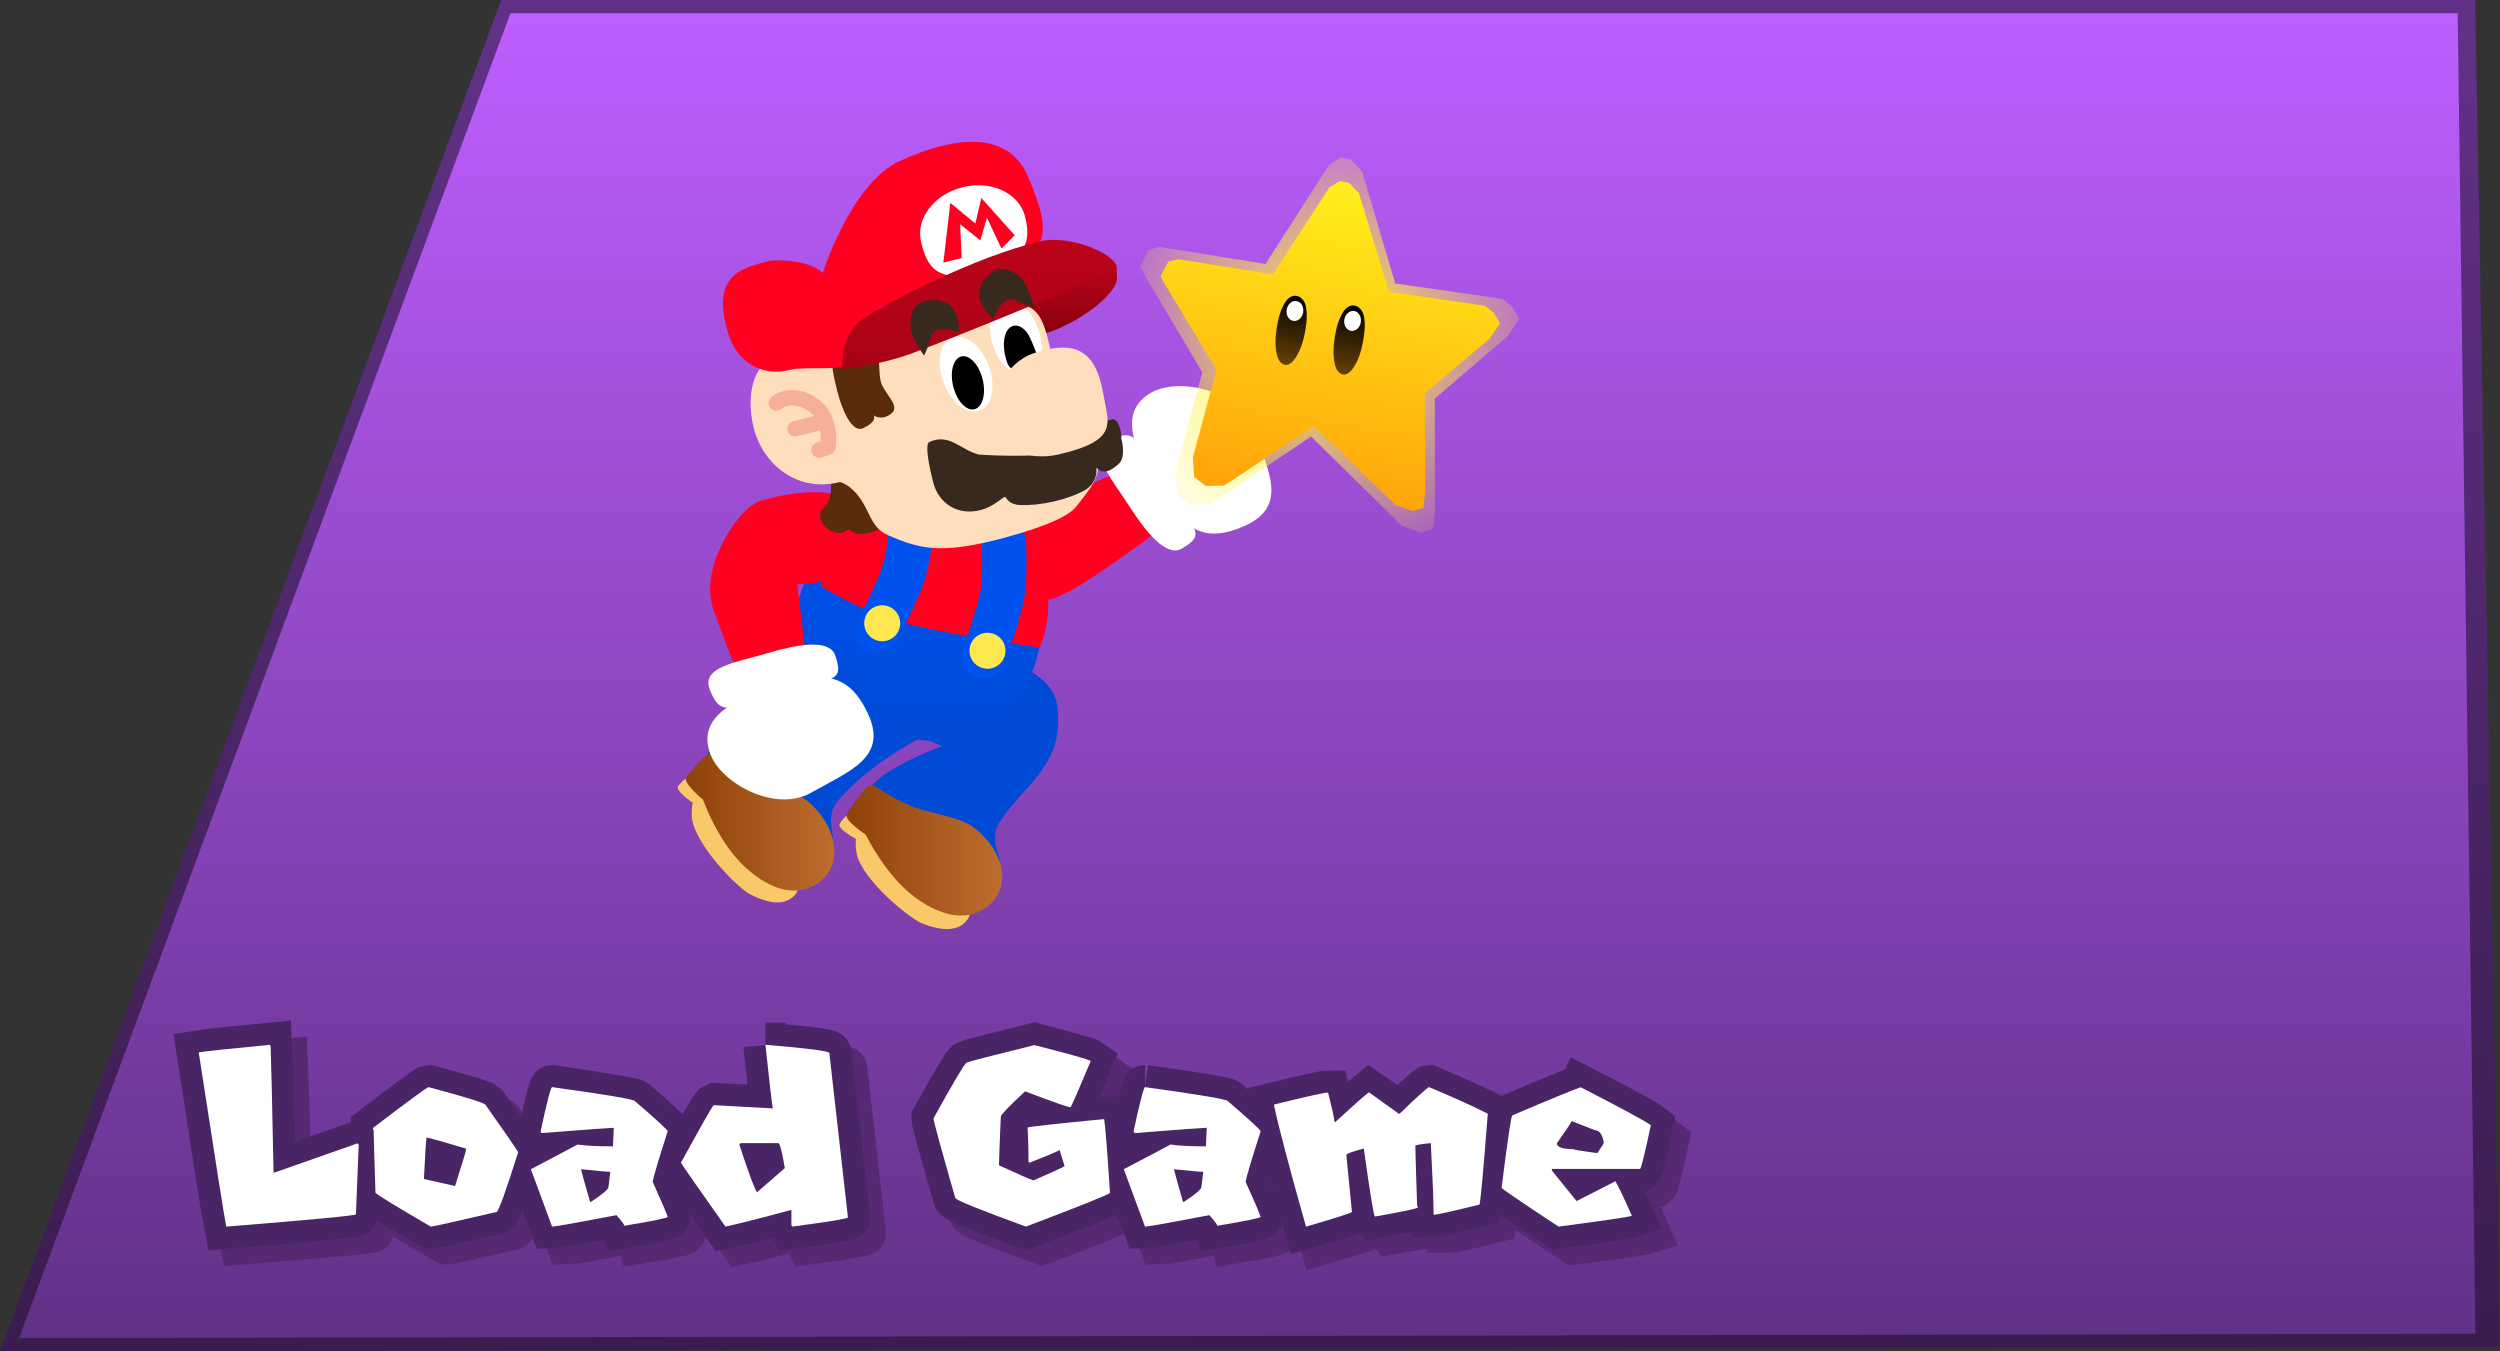 <svg version="1.1" xmlns="http://www.w3.org/2000/svg" xmlns:xlink="http://www.w3.org/1999/xlink" width="564.231" height="305.005" viewBox="0,0,564.231,305.005"><rect x="0" y="0" width="564.231" height="305.005" fill="#333333" stroke="none"/><defs><linearGradient x1="459.54" y1="107.078" x2="459.54" y2="406.075" gradientUnits="userSpaceOnUse" id="color-1"><stop offset="0" stop-color="#613187"/><stop offset="1" stop-color="#3a1c4f"/></linearGradient><linearGradient x1="458.29" y1="107.078" x2="458.29" y2="406.075" gradientUnits="userSpaceOnUse" id="color-2"><stop offset="0" stop-color="#be5eff"/><stop offset="1" stop-color="#613187"/></linearGradient><linearGradient x1="367.831" y1="295.996" x2="402.996" y2="295.996" gradientUnits="userSpaceOnUse" id="color-3"><stop offset="0" stop-color="#8e4108"/><stop offset="1" stop-color="#be6d2f"/></linearGradient><linearGradient x1="331.573" y1="289.323" x2="365.107" y2="289.323" gradientUnits="userSpaceOnUse" id="color-4"><stop offset="0" stop-color="#8e4108"/><stop offset="1" stop-color="#be6d2f"/></linearGradient><linearGradient x1="384.164" y1="219.045" x2="384.164" y2="271.284" gradientUnits="userSpaceOnUse" id="color-5"><stop offset="0" stop-color="#0052ef"/><stop offset="1" stop-color="#004bd6"/></linearGradient><linearGradient x1="416.072" y1="162.777" x2="416.072" y2="180.132" gradientUnits="userSpaceOnUse" id="color-6"><stop offset="0" stop-color="#bc041a"/><stop offset="1" stop-color="#880010"/></linearGradient><linearGradient x1="397.807" y1="158.208" x2="397.807" y2="187.281" gradientUnits="userSpaceOnUse" id="color-7"><stop offset="0" stop-color="#bc041a"/><stop offset="1" stop-color="#a90216"/></linearGradient><radialGradient cx="476.507" cy="181.406" r="56.819" gradientUnits="userSpaceOnUse" id="color-8"><stop offset="0" stop-color="#fff343"/><stop offset="1" stop-color="#fff343" stop-opacity="0"/></radialGradient><linearGradient x1="443.129" y1="139.131" x2="431.55" y2="210.95" gradientUnits="userSpaceOnUse" id="color-9"><stop offset="0" stop-color="#fff01b"/><stop offset="1" stop-color="#ffa30a"/></linearGradient><linearGradient x1="479.273" y1="172.52" x2="476.762" y2="188.093" gradientUnits="userSpaceOnUse" id="color-10"><stop offset="0" stop-color="#000000"/><stop offset="1" stop-color="#674205"/></linearGradient><linearGradient x1="466.183" y1="170.338" x2="463.673" y2="185.91" gradientUnits="userSpaceOnUse" id="color-11"><stop offset="0" stop-color="#000000"/><stop offset="1" stop-color="#674205"/></linearGradient></defs><g transform="translate(-176.795,-104.078)"><g data-paper-data="{&quot;isPaintingLayer&quot;:true}" fill-rule="nonzero" stroke-linejoin="miter" stroke-miterlimit="10" stroke-dasharray="" stroke-dashoffset="0" style="mix-blend-mode: normal"><path d="M181.11,406.075l110.886,-298.997h440.474l5.5,298.007z" data-paper-data="{&quot;index&quot;:null}" fill="none" stroke="url(#color-1)" stroke-width="6" stroke-linecap="round"/><path d="M181.11,406.075l110.886,-298.997h439.474l4,298.007z" data-paper-data="{&quot;index&quot;:null}" fill="url(#color-2)" stroke="#000000" stroke-width="0" stroke-linecap="round"/><g><g data-paper-data="{&quot;origRot&quot;:0}"><g data-paper-data="{&quot;origPos&quot;:null,&quot;index&quot;:null,&quot;origRot&quot;:0}" stroke="none" stroke-width="0" stroke-linecap="butt"><path d="M401.886,236.657c-2.631,-4.558 2.935,-13.441 11.282,-18.258c8.347,-4.817 17.001,-8.15 17.001,-8.15l8.052,13.588c0,0 -12.131,9.13 -18.844,13.005c-8.347,4.817 -14.859,4.373 -17.49,-0.185z" data-paper-data="{&quot;origRot&quot;:0,&quot;origPos&quot;:null}" fill="#ff0021"/><g data-paper-data="{&quot;origPos&quot;:null}" fill="#ffffff"><path d="M438.889,215.246c-5.011,-7.829 -10.775,-17.795 -2.228,-22.585c6.201,-3.475 19.856,-0.559 22.997,8.19c3.428,9.547 8.013,17.509 -2.05,21.961c-9.396,4.157 -13.709,0.263 -18.72,-7.566z" data-paper-data="{&quot;origRot&quot;:0,&quot;origPos&quot;:null}"/><path d="M431.686,218.353c-3.86,-6.05 -9.445,-12.2 -4.568,-14.791c5.456,-2.899 6.151,-1.127 12.215,8.916c6.908,11.44 10.047,11.931 4.221,15.399c-3.402,2.025 -8.008,-3.474 -11.869,-9.524z" data-paper-data="{&quot;origRot&quot;:0,&quot;origPos&quot;:null}"/></g></g><g data-paper-data="{&quot;origPos&quot;:null,&quot;origRot&quot;:0}" stroke="none" stroke-width="0" stroke-linecap="butt"><path d="M402.348,289.694c-2.462,3.795 0.623,8.236 -0.104,8.962c-2.939,2.938 -6.22,4.126 -12.857,1.677c-8.222,-3.034 -13.243,-7.39 -16.734,-15.429c-2.378,-5.475 16.755,-12.439 16.755,-12.439c0,0 -19.405,-8.194 -19.71,-8.786c-2.49,-4.832 5.639,-9.739 12.977,-12.199c7.338,-2.46 31.22,0.797 32.72,11.745c1.848,13.493 -7.356,17.696 -13.047,26.47z" data-paper-data="{&quot;origPos&quot;:null}" fill="#004bd6"/><path d="M395.129,311.629c-2.275,3.118 -6.519,2.273 -10.129,0.907c-2.366,-0.895 -11.718,-8.145 -14.434,-14.382c-0.843,-1.936 -0.611,-4.766 -0.611,-4.766c0,0 -4.472,-2.331 -3.61,-3.488c0.684,-0.918 1.81,-2.51 3.056,-2.337c5.365,0.748 14.5,7.418 18.876,10.611c6.008,4.382 9.076,10.406 6.852,13.454z" data-paper-data="{&quot;origPos&quot;:null}" fill="#f9c869"/><path d="M399.493,308.812c-3.755,2.853 -9.312,2.797 -16.104,-2.157c-6.792,-4.954 -11.184,-14.194 -11.184,-14.194c0,0 -5.106,-3.328 -4.285,-4.662c1.699,-2.761 4.759,-7.056 5.849,-6.474c4.024,2.147 2.974,2.139 8.489,4.598c3.571,1.593 10.879,2.413 14.037,4.718c6.792,4.954 9.381,13.474 3.197,18.171z" data-paper-data="{&quot;origPos&quot;:null}" fill="url(#color-3)"/></g><g data-paper-data="{&quot;origPos&quot;:null,&quot;origRot&quot;:0}" stroke="none" stroke-width="0" stroke-linecap="butt"><path d="M365.727,285.041c-2.856,3.508 -0.266,8.255 -1.067,8.899c-3.238,2.605 -6.628,3.433 -12.963,0.284c-7.848,-3.901 -12.371,-8.772 -14.977,-17.139c-1.775,-5.699 3.33,-4.586 8.571,-7.442c1.881,-1.025 4.046,-2.633 8.018,-6.265c4.966,-4.541 16.561,-10.829 16.561,-10.829c0,0 5.595,5.006 8.654,9.019c2.414,3.168 5.369,9.382 5.369,9.382c0,0 -11.565,5.981 -18.167,14.091z" data-paper-data="{&quot;origPos&quot;:null}" fill="#004bd6"/><path d="M356.19,306.073c-2.597,2.856 -6.726,1.559 -10.168,-0.187c-2.256,-1.144 -10.774,-9.358 -12.804,-15.851c-0.63,-2.016 -0.095,-4.804 -0.095,-4.804c0,0 -4.195,-2.799 -3.214,-3.856c0.779,-0.839 2.069,-2.301 3.289,-1.994c5.254,1.32 13.618,8.935 17.626,12.579c5.502,5.003 7.904,11.322 5.366,14.113z" data-paper-data="{&quot;origPos&quot;:null}" fill="#f9c869"/><path d="M360.832,303.741c-4.04,2.432 -9.558,1.779 -15.778,-3.877c-6.22,-5.656 -9.593,-15.314 -9.593,-15.314c0,0 -4.718,-3.858 -3.759,-5.096c1.986,-2.563 5.491,-6.503 6.512,-5.808c3.769,2.567 2.727,2.446 7.946,5.485c3.379,1.967 10.556,3.569 13.449,6.2c6.22,5.656 7.877,14.405 1.224,18.41z" data-paper-data="{&quot;origPos&quot;:null}" fill="url(#color-4)"/></g><g data-paper-data="{&quot;origPos&quot;:null}"><path d="M411.26,250.801c-4.919,20.381 -19.362,22.778 -33.912,18.98c-14.549,-3.798 -24.025,-16.542 -21.484,-26.277c2.757,-10.561 6.214,-18.638 16.114,-23.233c7.376,-3.424 15.511,1.201 23.379,3.254c14.549,3.798 20.725,7.298 15.903,27.276z" data-paper-data="{&quot;origPos&quot;:null}" fill="url(#color-5)" stroke="none" stroke-width="0" stroke-linecap="butt"/><path d="M411.41,250.226c0,0 -17.019,-2.396 -28.764,-5.052c-10.773,-2.437 -20.608,-8.858 -20.608,-8.858c0,0 2.505,-13.462 11.482,-16.608c5.874,-2.058 11.78,-1.693 19.043,0.018c7.263,1.711 14.533,5.982 17.398,9.875c6.768,9.194 1.449,20.626 1.449,20.626z" data-paper-data="{&quot;origPos&quot;:null}" fill="#ff0021" stroke="none" stroke-width="0" stroke-linecap="butt"/><path d="M403.38,226.531c0,0 0.34,7.088 -0.275,11.136c-0.79,5.199 -4.358,14.424 -4.358,14.424" data-paper-data="{&quot;origPos&quot;:null,&quot;origRot&quot;:0}" fill="none" stroke="#0052ef" stroke-width="10" stroke-linecap="round"/><path d="M382.65,221.64c0,0 -0.577,7.073 -1.709,11.007c-1.454,5.054 -6.183,13.741 -6.183,13.741" data-paper-data="{&quot;origPos&quot;:null}" fill="none" stroke="#0052ef" stroke-width="10" stroke-linecap="round"/><path d="M371.975,243.718c0.566,-2.169 2.784,-3.469 4.953,-2.902c2.169,0.566 3.469,2.784 2.902,4.953c-0.566,2.169 -2.784,3.469 -4.953,2.902c-2.169,-0.566 -3.469,-2.784 -2.902,-4.953z" data-paper-data="{&quot;origPos&quot;:null}" fill="#ffe84f" stroke="none" stroke-width="0" stroke-linecap="butt"/><path d="M395.733,249.92c0.566,-2.169 2.784,-3.469 4.953,-2.902c2.169,0.566 3.469,2.784 2.902,4.953c-0.566,2.169 -2.784,3.469 -4.953,2.902c-2.169,-0.566 -3.469,-2.784 -2.902,-4.953z" data-paper-data="{&quot;origPos&quot;:null}" fill="#ffe84f" stroke="none" stroke-width="0" stroke-linecap="butt"/></g><g data-paper-data="{&quot;origPos&quot;:null,&quot;origRot&quot;:0}" stroke="none" stroke-width="0" stroke-linecap="butt"><path d="M358.627,251.589l-14.975,5.021c0,0 -2.744,-6.073 -5.912,-15.175c-3.168,-9.102 5.465,-22.469 10.435,-24.199c4.97,-1.73 21.22,-5.092 24.388,4.01c0,0 -3.704,11.82 -6.793,13.186c-2.96,1.309 -9.043,1.533 -9.043,1.533z" data-paper-data="{&quot;origRot&quot;:0,&quot;origPos&quot;:null}" fill="#ff0021"/><g data-paper-data="{&quot;origPos&quot;:null}" fill="#ffffff"><path d="M372.631,265.038c4.706,9.947 -3.969,12.976 -12.804,17.96c-8.096,4.567 -20.336,-2.151 -22.757,-8.834c-3.338,-9.212 7.539,-12.986 16.448,-15.636c8.91,-2.65 14.719,-2.778 19.113,6.51z" data-paper-data="{&quot;origRot&quot;:0,&quot;origPos&quot;:null}"/><path d="M365.306,252.019c2.142,6.433 -0.554,4.753 -13.26,8.895c-11.154,3.636 -12.838,4.523 -15.072,-1.237c-1.997,-5.149 6.249,-6.153 13.125,-8.208c6.876,-2.055 13.957,-3.206 15.208,0.55z" data-paper-data="{&quot;origRot&quot;:0,&quot;origPos&quot;:null}"/></g></g><g data-paper-data="{&quot;origPos&quot;:null}"><path d="M428.887,166.62c0.363,3.78 -9.363,11.109 -17.923,13.242c-6.897,1.719 -6.805,-5.196 -7.678,-8.698c-0.873,-3.502 12.835,-6.107 19.732,-7.826c6.897,-1.719 5.634,0.835 5.869,3.282z" data-paper-data="{&quot;origPos&quot;:null}" fill="url(#color-6)" stroke="none" stroke-width="0" stroke-linecap="butt"/><path d="M368.323,223.459c0,0 -1.353,1.532 -3.49,0.668c-2.137,-0.863 -4.204,-3.576 -1.948,-5.68c2.699,-2.517 0.432,-8.153 2.568,-7.29c0,0 7.193,-0.75 8.422,1.896c0,0 4.932,7.297 4.051,8.881c0,0 -1.395,1.696 -5.91,2.598c-2.446,0.488 -3.693,-1.074 -3.693,-1.074z" data-paper-data="{&quot;origRot&quot;:0,&quot;origPos&quot;:null}" fill="#5a2c0a" stroke="none" stroke-width="0" stroke-linecap="butt"/><path d="M363.708,185.195c4.385,-0.065 35.259,-11 40.902,-12.078c8.349,-1.595 7.925,6.406 10.556,14.488c3.026,9.293 10.697,11.956 9.598,21.667c-0.424,3.744 -2.85,6.253 -5.159,9.231c-1.309,1.69 -5.545,4.07 -15.856,6.866c-14.575,3.953 -19.32,2.616 -26.507,-0.482c-4.564,-1.967 -3.925,-6.537 -8.127,-10.395c-1.288,-1.183 -2.585,-1.661 -2.772,-1.615c-9.963,2.483 -17.49,-4.381 -19.43,-12.163c-1.939,-7.782 0.044,-14.976 5.615,-16.364c5.571,-1.388 9.655,0.868 11.179,0.846z" data-paper-data="{&quot;origPos&quot;:null}" fill="#ffdebd" stroke="none" stroke-width="0" stroke-linecap="butt"/><path d="M411.242,178.66c1.509,4.612 0.415,9.109 -2.443,10.044c-2.858,0.935 -6.399,-2.046 -7.908,-6.658c-1.509,-4.612 -0.415,-9.109 2.443,-10.044c2.858,-0.935 6.399,2.046 7.908,6.658z" data-paper-data="{&quot;origPos&quot;:null,&quot;origRot&quot;:0}" fill="#ffffff" stroke="none" stroke-width="0" stroke-linecap="butt"/><path d="M375.581,190.218c0.625,2.506 4.476,5.439 2.495,7.096c-2.304,1.928 -4.086,0.498 -4.086,0.498c0,0 0.937,1.374 -2.41,2.906c-2.486,1.138 -4.754,-4.102 -5.812,-8.347c-1.058,-4.245 -2.099,-8.352 0.528,-9.111c11.059,-3.194 8.226,2.712 9.284,6.957z" data-paper-data="{&quot;origPos&quot;:null}" fill="#5a2c0a" stroke="none" stroke-width="0" stroke-linecap="butt"/><path d="M399.93,186.586c1.714,4.54 0.823,9.082 -1.991,10.144c-2.814,1.062 -6.484,-1.757 -8.198,-6.297c-1.714,-4.54 -0.823,-9.082 1.991,-10.144c2.814,-1.062 6.484,1.757 8.198,6.297z" data-paper-data="{&quot;origPos&quot;:null,&quot;origRot&quot;:0}" fill="#ffffff" stroke="none" stroke-width="0" stroke-linecap="butt"/><path d="M393.764,184.524c0.915,-0.228 1.909,0.233 2.778,1.162c0.868,0.928 1.611,2.325 2.021,3.969c0.41,1.644 0.409,3.225 0.078,4.453c-0.332,1.228 -0.993,2.102 -1.908,2.33c-0.915,0.228 -1.909,-0.233 -2.778,-1.162c-0.868,-0.928 -1.611,-2.325 -2.021,-3.969c-0.41,-1.644 -0.409,-3.225 -0.078,-4.453c0.332,-1.228 0.993,-2.102 1.908,-2.33z" data-paper-data="{&quot;origPos&quot;:null}" fill="#000000" stroke="none" stroke-width="1" stroke-linecap="butt"/><path d="M405.499,177.608c0.915,-0.228 1.909,0.233 2.778,1.162c0.868,0.928 1.44,2.604 2.021,3.969c0.209,0.498 0.541,1.215 0.287,1.765c-0.326,0.67 -1.026,1.126 -1.658,1.536c-1.144,0.55 -2.392,1.654 -3.603,1.306c-1.067,-0.326 -1.367,-1.841 -1.655,-2.955c-0.372,-1.439 -0.409,-3.225 -0.078,-4.453c0.332,-1.228 0.993,-2.102 1.908,-2.33z" data-paper-data="{&quot;origPos&quot;:null}" fill="#000000" stroke="none" stroke-width="1" stroke-linecap="round"/><path d="M408.865,144.035c5.88,13.783 3.309,15.291 -3.259,21.81c-9.57,9.498 -24.61,11.807 -35.32,20c-2.812,2.151 -11.673,0.836 -15.109,1.692c-7.026,1.751 -12.242,-2.282 -14.024,-8.191c-3.929,-13.034 2.555,-14.704 9.581,-16.455c0,0 8.052,-0.646 11.746,2.791c0,0 6.395,-20.183 17.196,-25.172c13.904,-6.422 24.966,-6.372 29.189,3.526z" data-paper-data="{&quot;origPos&quot;:null}" fill="#ff0021" stroke="none" stroke-width="0" stroke-linecap="butt"/><path d="M408.126,152.918c1.309,5.253 0.888,9.555 -9.35,12.432c-10.808,3.037 -12.781,-1.337 -14.091,-6.59c-1.309,-5.253 2.877,-10.818 9.35,-12.432c6.473,-1.613 12.781,1.337 14.091,6.59z" data-paper-data="{&quot;origPos&quot;:null}" fill="#ffffff" stroke="none" stroke-width="0" stroke-linecap="butt"/><path d="M428.768,164.507c0.013,0.873 -36.239,15.664 -46.478,19.441c-4.976,1.835 -15.429,4.007 -15.442,3.135c-0.05,-3.226 0.72,-8.592 5.219,-11.402c5.436,-3.396 24.454,-13.625 39.698,-17.178c6.231,-1.452 16.954,2.779 17.004,6.005z" data-paper-data="{&quot;origPos&quot;:null}" fill="url(#color-7)" stroke="none" stroke-width="0" stroke-linecap="butt"/><path d="M389.706,163.347l1.568,-13.474l5.652,4.65l1.345,-5.753l7.537,8.409l-2.986,2.999l-3.288,-6.977l-1.49,5.135l-4.554,-3.651l0.341,7.633z" data-paper-data="{&quot;origPos&quot;:null}" fill="#ff0021" stroke="none" stroke-width="0" stroke-linecap="butt"/><path d="M424.235,209.751c0.254,2.537 -1.29,4.225 -2.585,4.948c-3.952,2.206 -10.168,3.577 -14.688,3.358c-2.598,-0.126 -3.031,-1.679 -3.319,-1.839c-0.304,-0.169 -2.478,2.216 -5.619,2.999c-5.04,1.256 -9.411,-1.427 -10.651,-6.401c-1.359,-5.454 -1.641,-8.603 -0.86,-8.965c4.55,-2.105 7.024,1.752 11.19,2.819c0,0 13.287,0.982 18.942,-0.775c0,0 8.18,-6.641 11.097,-7.167c1.447,-0.261 2.2,2.72 2.126,4.339c0,0 1.172,4.078 -0.547,5.669c-4.065,3.76 -5.159,0.281 -5.086,1.015z" data-paper-data="{&quot;origPos&quot;:null}" fill="#38291e" stroke="none" stroke-width="0" stroke-linecap="butt"/><path d="M425.808,193.034c1.104,6.477 3.747,10.418 -10.125,13.62c-6.393,1.476 -13.508,-0.977 -14.913,-6.614c-1.405,-5.637 3.002,-14.125 9.226,-16.202c9.069,-3.026 14.045,-1.167 15.812,9.196z" data-paper-data="{&quot;origPos&quot;:null}" fill="#ffdebd" stroke="none" stroke-width="0" stroke-linecap="butt"/><g data-paper-data="{&quot;origPos&quot;:null}" fill="none" stroke="#f6b09a" stroke-width="3.5" stroke-linecap="round"><path d="M352.004,195.045c0,0 2.433,-2.371 6.777,-0.465c6.23,2.734 4.88,10.387 4.88,10.387" data-paper-data="{&quot;origPos&quot;:null}"/><path d="M356.22,200.845l5.764,-1.437" data-paper-data="{&quot;origPos&quot;:null}"/><path d="M362.871,205.309l-1.235,0.308" data-paper-data="{&quot;origPos&quot;:null}"/></g><path d="M388.129,178.663c-1.223,0.724 -1.114,0.895 -1.452,2.275c-0.348,1.424 -1.344,3.396 -1.344,3.396c0,0 -2.269,-3.135 -2.914,-5.722c-0.438,-1.756 -0.246,-5.055 2.308,-6.344c9.079,-2.59 8.502,6.708 8.502,6.708c0,0 -3.825,-1.111 -5.1,-0.314z" data-paper-data="{&quot;origPos&quot;:null}" fill="#38291e" stroke="none" stroke-width="0" stroke-linecap="butt"/><path d="M404.039,171.835c-1.435,0.449 -3.082,4.076 -3.082,4.076c0,0 -7.434,-5.615 0.443,-10.821c2.641,-1.1 5.269,0.902 6.318,2.378c1.544,2.173 2.446,5.937 2.446,5.937c0,0 -2.145,-0.527 -3.452,-1.19c-1.268,-0.643 -1.327,-0.837 -2.672,-0.379z" data-paper-data="{&quot;origPos&quot;:null,&quot;index&quot;:null,&quot;origRot&quot;:0}" fill="#38291e" stroke="none" stroke-width="0" stroke-linecap="butt"/></g></g><g stroke="none"><path d="M435.302,166.448l-1.197,-2.194l1.955,-3.793l2.483,-0.653l23.877,3.85l14.368,-22.436l2.632,-1.577l2.301,0.476l2.473,2.611l7.494,25.329l24.246,3.488l2.186,1.827l1.533,2.67l-2.593,3.901l-16.434,14.098l0.041,25.391l-0.428,3.934l-2.734,0.929l-4.301,-1.536l-20.524,-20.162l-22.726,15.296l-4.565,0.107l-2.943,-2.265l-0.33,-5.004l6.025,-22.623z" data-paper-data="{&quot;origPos&quot;:null}" fill="url(#color-8)" stroke-width="1.436" stroke-linecap="round"/><path d="M439.798,168.401l-1.077,-1.932l1.74,-3.33l2.221,-0.568l21.383,3.447l12.802,-19.69l2.352,-1.38l2.061,0.425l2.221,2.302l6.774,22.291l21.712,3.13l1.962,1.612l1.38,2.352l-2.311,3.423l-14.674,12.353l0.103,22.326l-0.372,3.458l-2.445,0.809l-3.854,-1.362l-18.424,-17.781l-20.302,13.389l-4.086,0.082l-2.64,-1.999l-0.309,-4.401l5.333,-19.876z" data-paper-data="{&quot;origPos&quot;:null}" fill="url(#color-9)" stroke-width="1.274" stroke-linecap="round"/><g data-paper-data="{&quot;origPos&quot;:null}" stroke-width="2.767"><path d="M482.458,173.035c1.001,0.122 1.859,1.105 2.113,2.188c0.46,1.965 0.188,4.175 -0.2,6.218c-0.344,1.888 -0.961,3.797 -1.956,5.375c-0.574,0.927 -1.506,1.954 -2.467,1.791c-0.926,-0.158 -1.6,-1.002 -1.902,-2.372c-0.389,-1.735 -0.381,-3.738 -0.011,-6.033c0.37,-2.295 0.91,-4.134 1.907,-5.724c0.656,-1.05 1.677,-1.616 2.516,-1.441z" fill="url(#color-10)" stroke-linecap="round"/><path d="M482.418,174.267c0.513,0.083 0.936,0.409 1.207,0.869c0.271,0.46 0.39,1.052 0.29,1.671c-0.1,0.619 -0.399,1.144 -0.8,1.495c-0.402,0.351 -0.906,0.528 -1.419,0.445c-0.513,-0.083 -0.936,-0.409 -1.207,-0.869c-0.271,-0.459 -0.39,-1.052 -0.29,-1.67c0.1,-0.619 0.399,-1.144 0.8,-1.495c0.402,-0.351 0.906,-0.528 1.419,-0.445z" fill="#ffffff" stroke-linecap="butt"/></g><g data-paper-data="{&quot;origPos&quot;:null}" stroke-width="2.767"><path d="M469.368,170.852c1.001,0.122 1.859,1.105 2.113,2.188c0.46,1.965 0.188,4.175 -0.2,6.218c-0.344,1.888 -0.961,3.797 -1.956,5.375c-0.574,0.927 -1.506,1.954 -2.467,1.791c-0.926,-0.158 -1.6,-1.002 -1.902,-2.372c-0.389,-1.735 -0.381,-3.738 -0.011,-6.033c0.37,-2.295 0.91,-4.134 1.907,-5.724c0.656,-1.05 1.677,-1.616 2.516,-1.441z" fill="url(#color-11)" stroke-linecap="round"/><path d="M469.411,172.024c0.513,0.083 0.936,0.409 1.207,0.869c0.271,0.46 0.39,1.052 0.29,1.671c-0.1,0.619 -0.399,1.144 -0.8,1.495c-0.402,0.351 -0.906,0.528 -1.419,0.445c-0.513,-0.083 -0.936,-0.409 -1.207,-0.869c-0.271,-0.459 -0.39,-1.052 -0.29,-1.67c0.1,-0.619 0.399,-1.144 0.8,-1.495c0.402,-0.351 0.906,-0.528 1.419,-0.445z" fill="#ffffff" stroke-linecap="butt"/></g></g></g><g fill="#ffffff" stroke="#552a73" stroke-width="10" stroke-linecap="butt"><path d="M242.123,372.31h0.189l18.811,-6.617c0,0.147 0.074,0.221 0.221,0.221l-0.63,15.818c0,0.273 -9.758,1.197 -29.273,2.773c-0.441,-2.206 -2.51,-15.314 -6.207,-39.324c1.66,-0.273 7.006,-0.84 16.038,-1.702c0,0 0.557,14.022 0.851,28.831z"/><path d="M277.225,353.057c7.982,2.143 12.215,3.445 12.698,3.907c4.39,6.218 6.859,9.8 7.405,10.745c-2.836,8.991 -4.464,13.486 -4.884,13.486c-9.453,2.206 -14.4,3.309 -14.841,3.309c-7.814,-4.558 -11.974,-7.1 -12.478,-7.625c-0.273,-8.487 -0.41,-13.171 -0.41,-14.053c-0.126,-0.252 -0.189,-0.441 -0.189,-0.567c8.067,-6.134 12.236,-9.201 12.509,-9.201zM276.626,364.589c-0.126,0.84 -0.315,3.897 -0.567,9.169l7.027,1.576c1.681,-5.252 2.521,-8.056 2.521,-8.413c-5.588,-1.681 -8.581,-2.521 -8.98,-2.521z"/><path d="M323.702,356.208c4.916,4.222 7.373,6.481 7.373,6.775c-1.996,6.239 -3.13,10.031 -3.403,11.375c1.996,4.432 3.13,7.079 3.403,7.941c0,0.252 -3.256,0.924 -9.768,2.017c-0.084,-0.357 -0.683,-1.155 -1.796,-2.395c-8.991,1.723 -13.833,2.584 -14.526,2.584l-4.789,-12.951l10.556,-5.577c1.702,0.273 4.359,0.41 7.972,0.41c0,-0.462 0.063,-1.859 0.189,-4.191c-0.609,0 -6.05,0.399 -16.322,1.197l-0.189,-0.41c1.428,-6.638 2.29,-9.957 2.584,-9.957c0,0 18.717,2.783 18.717,3.182zM311.539,371.553c0,0.231 0.672,2.689 2.017,7.373h0.189c2.647,-1.723 3.97,-2.857 3.97,-3.403l0.41,-3.372c-0.504,0 -2.699,-0.2 -6.586,-0.599z"/><path d="M353.132,343.478h0.189c9.495,0.798 14.242,1.418 14.242,1.859l4.191,37.087c0,0.273 -4.191,0.966 -12.572,2.08l-0.189,-0.41v-3.372c-7.226,1.954 -12.184,3.214 -14.873,3.781c-6.386,-9.033 -9.737,-13.843 -10.052,-14.431c4.705,-8.55 7.216,-12.877 7.531,-12.982l13.203,0.63c-0.273,-1.618 -0.83,-6.365 -1.67,-14.242zM351.242,376.752l6.27,-5.451c-0.651,-3.76 -1.134,-5.64 -1.449,-5.64h-8.382c-0.273,0.042 -0.41,0.179 -0.41,0.41c0,0 3.445,10.052 3.97,10.682z"/><path d="M426.55,347.133c-2.836,6.785 -4.359,10.262 -4.569,10.43c-0.525,0 -3.939,-1.197 -10.241,-3.592c-3.655,3.403 -5.483,5.304 -5.483,5.703c-0.273,6.302 -0.41,9.968 -0.41,10.997c4.369,2.017 6.964,3.151 7.783,3.403c4.075,-1.765 6.418,-2.836 7.027,-3.214l-1.134,-3.624c-0.756,0.42 -3.035,1.376 -6.838,2.867l-0.189,-0.378v-1.544c0,-1.323 -0.063,-3.34 -0.189,-6.05c0.987,-0.252 6.743,-0.882 17.267,-1.891c0.252,1.302 0.693,6.859 1.323,16.669c-0.336,0.378 -6.659,2.909 -18.969,7.594c-10.482,-3.823 -15.797,-5.976 -15.944,-6.46c-3.277,-11.386 -4.916,-17.383 -4.916,-17.992c4.306,-7.751 6.775,-11.932 7.405,-12.541c0.525,-0.252 5.64,-1.575 15.345,-3.97c0,0 12.226,3.214 12.73,3.592z"/><path d="M438.807,353.025c12.478,1.723 18.717,2.783 18.717,3.182c4.916,4.222 7.373,6.481 7.373,6.775c-1.996,6.239 -3.13,10.031 -3.403,11.375c1.996,4.432 3.13,7.079 3.403,7.941c0,0.252 -3.256,0.924 -9.768,2.017c-0.084,-0.357 -0.683,-1.155 -1.796,-2.395c-8.991,1.723 -13.833,2.584 -14.526,2.584l-4.789,-12.951l10.556,-5.577c1.702,0.273 4.359,0.41 7.972,0.41c0,-0.462 0.063,-1.859 0.189,-4.191c-0.609,0 -6.05,0.399 -16.322,1.197l-0.189,-0.41c1.428,-6.638 2.29,-9.957 2.584,-9.957zM445.362,371.553c0,0.231 0.672,2.689 2.017,7.373h0.189c2.647,-1.723 3.97,-2.857 3.97,-3.403l0.41,-3.372c-0.504,0 -2.699,-0.2 -6.586,-0.599z"/><path d="M516.164,359.012c-0.966,12.499 -1.586,19.337 -1.859,20.513c-6.176,1.533 -9.632,2.3 -10.367,2.3c0,-2.731 -0.21,-8.119 -0.63,-16.165c-2.332,0.231 -3.498,0.431 -3.498,0.599c0,0.798 0.137,5.357 0.41,13.675c0.126,0 0.189,0.074 0.189,0.221c0,0.252 -3.246,0.945 -9.737,2.08c-0.273,-0.336 -1.103,-5.451 -2.489,-15.345c-2.626,0.672 -3.939,1.155 -3.939,1.449l1.26,12.856c-0.252,0.273 -3.708,1.376 -10.367,3.309c-3.865,-13.675 -6.281,-22.855 -7.247,-27.54c7.289,-1.807 11.365,-2.71 12.226,-2.71c0.966,3.823 1.449,6.029 1.449,6.617h0.221c3.55,-3.277 7.657,-6.617 7.657,-6.617l6.838,4.758c4.138,-3.991 6.344,-5.987 6.617,-5.987c0,0 9.547,4.117 13.265,5.987z"/><path d="M537.15,353.057c9.516,4.895 14.789,7.751 15.818,8.571c-1.365,6.386 -2.174,9.674 -2.426,9.863h-19.914v0.347l5.577,6.901l8.76,-4.474c0.861,1.491 2.101,4.096 3.718,7.814c-0.756,0.252 -6.27,1.061 -16.543,2.426c-8.508,-5.609 -12.793,-8.529 -12.856,-8.76c1.365,-10.902 2.174,-16.354 2.426,-16.354c8.886,-3.781 14.032,-5.892 15.44,-6.333zM535.102,360.682c-0.168,0.42 -1.281,2.09 -3.34,5.01c0,0.882 1.239,1.323 3.718,1.323c0,0.126 1.796,0.431 5.388,0.914c0.987,-1.365 1.481,-2.164 1.481,-2.395c-0.315,-1.87 -0.998,-2.804 -2.048,-2.804z"/></g><g fill="#ffffff" stroke="#492566" stroke-width="10" stroke-linecap="butt"><path d="M238.535,368.722h0.189l18.811,-6.617c0,0.147 0.074,0.221 0.221,0.221l-0.63,15.818c0,0.273 -9.758,1.197 -29.273,2.773c-0.441,-2.206 -2.51,-15.314 -6.207,-39.324c1.66,-0.273 7.006,-0.84 16.038,-1.702c0,0 0.557,14.022 0.851,28.831z"/><path d="M273.637,349.469c7.982,2.143 12.215,3.445 12.698,3.907c4.39,6.218 6.859,9.8 7.405,10.745c-2.836,8.991 -4.464,13.486 -4.884,13.486c-9.453,2.206 -14.4,3.309 -14.841,3.309c-7.814,-4.558 -11.974,-7.1 -12.478,-7.625c-0.273,-8.487 -0.41,-13.171 -0.41,-14.053c-0.126,-0.252 -0.189,-0.441 -0.189,-0.567c8.067,-6.134 12.236,-9.201 12.509,-9.201zM273.039,361.002c-0.126,0.84 -0.315,3.897 -0.567,9.169l7.027,1.576c1.681,-5.252 2.521,-8.056 2.521,-8.413c-5.588,-1.681 -8.581,-2.521 -8.98,-2.521z"/><path d="M320.114,352.62c4.916,4.222 7.373,6.481 7.373,6.775c-1.996,6.239 -3.13,10.031 -3.403,11.375c1.996,4.432 3.13,7.079 3.403,7.941c0,0.252 -3.256,0.924 -9.768,2.017c-0.084,-0.357 -0.683,-1.155 -1.796,-2.395c-8.991,1.723 -13.833,2.584 -14.526,2.584l-4.789,-12.951l10.556,-5.577c1.702,0.273 4.359,0.41 7.972,0.41c0,-0.462 0.063,-1.859 0.189,-4.191c-0.609,0 -6.05,0.399 -16.322,1.197l-0.189,-0.41c1.428,-6.638 2.29,-9.957 2.584,-9.957c0,0 18.717,2.783 18.717,3.182zM307.951,367.965c0,0.231 0.672,2.689 2.017,7.373h0.189c2.647,-1.723 3.97,-2.857 3.97,-3.403l0.41,-3.372c-0.504,0 -2.699,-0.2 -6.586,-0.599z"/><path d="M349.544,339.89h0.189c9.495,0.798 14.242,1.418 14.242,1.859l4.191,37.087c0,0.273 -4.191,0.966 -12.572,2.08l-0.189,-0.41v-3.372c-7.226,1.954 -12.184,3.214 -14.873,3.781c-6.386,-9.033 -9.737,-13.843 -10.052,-14.431c4.705,-8.55 7.216,-12.877 7.531,-12.982l13.203,0.63c-0.273,-1.618 -0.83,-6.365 -1.67,-14.242zM347.654,373.165l6.27,-5.451c-0.651,-3.76 -1.134,-5.64 -1.449,-5.64h-8.382c-0.273,0.042 -0.41,0.179 -0.41,0.41c0,0 3.445,10.052 3.97,10.682z"/><path d="M422.962,343.545c-2.836,6.785 -4.359,10.262 -4.569,10.43c-0.525,0 -3.939,-1.197 -10.241,-3.592c-3.655,3.403 -5.483,5.304 -5.483,5.703c-0.273,6.302 -0.41,9.968 -0.41,10.997c4.369,2.017 6.964,3.151 7.783,3.403c4.075,-1.765 6.418,-2.836 7.027,-3.214l-1.134,-3.624c-0.756,0.42 -3.035,1.376 -6.838,2.867l-0.189,-0.378v-1.544c0,-1.323 -0.063,-3.34 -0.189,-6.05c0.987,-0.252 6.743,-0.882 17.267,-1.891c0.252,1.302 0.693,6.859 1.323,16.669c-0.336,0.378 -6.659,2.909 -18.969,7.594c-10.482,-3.823 -15.797,-5.976 -15.944,-6.46c-3.277,-11.386 -4.916,-17.383 -4.916,-17.992c4.306,-7.751 6.775,-11.932 7.405,-12.541c0.525,-0.252 5.64,-1.575 15.345,-3.97c0,0 12.226,3.214 12.73,3.592z"/><path d="M435.22,349.438c12.478,1.723 18.717,2.783 18.717,3.182c4.916,4.222 7.373,6.481 7.373,6.775c-1.996,6.239 -3.13,10.031 -3.403,11.375c1.996,4.432 3.13,7.079 3.403,7.941c0,0.252 -3.256,0.924 -9.768,2.017c-0.084,-0.357 -0.683,-1.155 -1.796,-2.395c-8.991,1.723 -13.833,2.584 -14.526,2.584l-4.789,-12.951l10.556,-5.577c1.702,0.273 4.359,0.41 7.972,0.41c0,-0.462 0.063,-1.859 0.189,-4.191c-0.609,0 -6.05,0.399 -16.322,1.197l-0.189,-0.41c1.428,-6.638 2.29,-9.957 2.584,-9.957zM441.774,367.965c0,0.231 0.672,2.689 2.017,7.373h0.189c2.647,-1.723 3.97,-2.857 3.97,-3.403l0.41,-3.372c-0.504,0 -2.699,-0.2 -6.586,-0.599z"/><path d="M512.576,355.424c-0.966,12.499 -1.586,19.337 -1.859,20.513c-6.176,1.533 -9.632,2.3 -10.367,2.3c0,-2.731 -0.21,-8.119 -0.63,-16.165c-2.332,0.231 -3.498,0.431 -3.498,0.599c0,0.798 0.137,5.357 0.41,13.675c0.126,0 0.189,0.074 0.189,0.221c0,0.252 -3.246,0.945 -9.737,2.08c-0.273,-0.336 -1.103,-5.451 -2.489,-15.345c-2.626,0.672 -3.939,1.155 -3.939,1.449l1.26,12.856c-0.252,0.273 -3.708,1.376 -10.367,3.309c-3.865,-13.675 -6.281,-22.855 -7.247,-27.54c7.289,-1.807 11.365,-2.71 12.226,-2.71c0.966,3.823 1.449,6.029 1.449,6.617h0.221c3.55,-3.277 7.657,-6.617 7.657,-6.617l6.838,4.758c4.138,-3.991 6.344,-5.987 6.617,-5.987c0,0 9.547,4.117 13.265,5.987z"/><path d="M533.562,349.469c9.516,4.895 14.789,7.751 15.818,8.571c-1.365,6.386 -2.174,9.674 -2.426,9.863h-19.914v0.347l5.577,6.901l8.76,-4.474c0.861,1.491 2.101,4.096 3.718,7.814c-0.756,0.252 -6.27,1.061 -16.543,2.426c-8.508,-5.609 -12.793,-8.529 -12.856,-8.76c1.365,-10.902 2.174,-16.354 2.426,-16.354c8.886,-3.781 14.032,-5.892 15.44,-6.333zM531.514,357.094c-0.168,0.42 -1.281,2.09 -3.34,5.01c0,0.882 1.239,1.323 3.718,1.323c0,0.126 1.796,0.431 5.388,0.914c0.987,-1.365 1.481,-2.164 1.481,-2.395c-0.315,-1.87 -0.998,-2.804 -2.048,-2.804z"/></g><g fill="#ffffff" stroke="none" stroke-width="0.265" stroke-linecap="butt"><path d="M237.684,339.89c0,0.147 0.063,0.221 0.189,0.221c0.147,4.264 0.368,13.801 0.662,28.611h0.189l18.811,-6.617c0,0.147 0.074,0.221 0.221,0.221l-0.63,15.818c0,0.273 -9.758,1.197 -29.273,2.773c-0.441,-2.206 -2.51,-15.314 -6.207,-39.324c1.66,-0.273 7.006,-0.84 16.038,-1.702z"/><path d="M273.637,349.469c7.982,2.143 12.215,3.445 12.698,3.907c4.39,6.218 6.859,9.8 7.405,10.745c-2.836,8.991 -4.464,13.486 -4.884,13.486c-9.453,2.206 -14.4,3.309 -14.841,3.309c-7.814,-4.558 -11.974,-7.1 -12.478,-7.625c-0.273,-8.487 -0.41,-13.171 -0.41,-14.053c-0.126,-0.252 -0.189,-0.441 -0.189,-0.567c8.067,-6.134 12.236,-9.201 12.509,-9.201zM273.039,361.002c-0.126,0.84 -0.315,3.897 -0.567,9.169l7.027,1.576c1.681,-5.252 2.521,-8.056 2.521,-8.413c-5.588,-1.681 -8.581,-2.521 -8.98,-2.521z"/><path d="M301.397,349.438c12.478,1.723 18.717,2.783 18.717,3.182c4.916,4.222 7.373,6.481 7.373,6.775c-1.996,6.239 -3.13,10.031 -3.403,11.375c1.996,4.432 3.13,7.079 3.403,7.941c0,0.252 -3.256,0.924 -9.768,2.017c-0.084,-0.357 -0.683,-1.155 -1.796,-2.395c-8.991,1.723 -13.833,2.584 -14.526,2.584l-4.789,-12.951l10.556,-5.577c1.702,0.273 4.359,0.41 7.972,0.41c0,-0.462 0.063,-1.859 0.189,-4.191c-0.609,0 -6.05,0.399 -16.322,1.197l-0.189,-0.41c1.428,-6.638 2.29,-9.957 2.584,-9.957zM307.951,367.965c0,0.231 0.672,2.689 2.017,7.373h0.189c2.647,-1.723 3.97,-2.857 3.97,-3.403l0.41,-3.372c-0.504,0 -2.699,-0.2 -6.586,-0.599z"/><path d="M349.544,339.89h0.189c9.495,0.798 14.242,1.418 14.242,1.859l4.191,37.087c0,0.273 -4.191,0.966 -12.572,2.08l-0.189,-0.41v-3.372c-7.226,1.954 -12.184,3.214 -14.873,3.781c-6.386,-9.033 -9.737,-13.843 -10.052,-14.431c4.705,-8.55 7.11,-12.877 7.425,-12.982l13.308,0.736c-0.273,-1.618 -0.83,-6.471 -1.67,-14.348zM343.684,362.483c2.122,6.491 3.445,10.052 3.97,10.682l6.27,-5.451c-0.651,-3.76 -1.134,-5.64 -1.449,-5.64h-8.382c-0.273,0.042 -0.41,0.179 -0.41,0.41z"/><path d="M410.232,339.953c7.982,2.017 12.226,3.214 12.73,3.592c-2.836,6.785 -4.359,10.262 -4.569,10.43c-0.525,0 -3.939,-1.197 -10.241,-3.592c-3.655,3.403 -5.483,5.304 -5.483,5.703c-0.273,6.302 -0.41,9.968 -0.41,10.997c4.369,2.017 6.964,3.151 7.783,3.403c4.075,-1.765 6.418,-2.836 7.027,-3.214l-1.134,-3.624c-0.756,0.42 -3.035,1.376 -6.838,2.867l-0.189,-0.378v-1.544c0,-1.323 -0.063,-3.34 -0.189,-6.05c0.987,-0.252 6.743,-0.882 17.267,-1.891c0.252,1.302 0.693,6.859 1.323,16.669c-0.336,0.378 -6.659,2.909 -18.969,7.594c-10.482,-3.823 -15.797,-5.976 -15.944,-6.46c-3.277,-11.386 -4.916,-17.383 -4.916,-17.992c4.306,-7.751 6.775,-11.932 7.405,-12.541c0.525,-0.252 5.64,-1.575 15.345,-3.97z"/><path d="M435.22,349.438c12.478,1.723 18.717,2.783 18.717,3.182c4.916,4.222 7.373,6.481 7.373,6.775c-1.996,6.239 -3.13,10.031 -3.403,11.375c1.996,4.432 3.13,7.079 3.403,7.941c0,0.252 -3.256,0.924 -9.768,2.017c-0.084,-0.357 -0.683,-1.155 -1.796,-2.395c-8.991,1.723 -13.833,2.584 -14.526,2.584l-4.789,-12.951l10.556,-5.577c1.702,0.273 4.359,0.41 7.972,0.41c0,-0.462 0.063,-1.859 0.189,-4.191c-0.609,0 -6.05,0.399 -16.322,1.197l-0.189,-0.41c1.428,-6.638 2.29,-9.957 2.584,-9.957zM441.774,367.965c0,0.231 0.672,2.689 2.017,7.373h0.189c2.647,-1.723 3.97,-2.857 3.97,-3.403l0.41,-3.372c-0.504,0 -2.699,-0.2 -6.586,-0.599z"/><path d="M499.311,349.438c5.126,2.122 9.547,4.117 13.266,5.987c-0.966,12.499 -1.586,19.337 -1.859,20.513c-6.176,1.533 -9.632,2.3 -10.367,2.3c0,-2.731 -0.21,-8.119 -0.63,-16.165c-2.332,0.231 -3.498,0.431 -3.498,0.599c0,0.798 0.137,5.357 0.41,13.675c0.126,0 0.189,0.074 0.189,0.221c0,0.252 -3.246,0.945 -9.737,2.08c-0.273,-0.336 -1.103,-5.451 -2.489,-15.345c-2.626,0.672 -3.939,1.155 -3.939,1.449l1.26,12.856c-0.252,0.273 -3.708,1.376 -10.367,3.309c-3.865,-13.675 -6.281,-22.855 -7.247,-27.54c7.289,-1.807 11.365,-2.71 12.226,-2.71c0.966,3.823 1.449,6.029 1.449,6.617h0.221c3.55,-3.277 6.029,-5.483 7.436,-6.617h0.221l6.617,4.758h0.221c4.138,-3.991 6.344,-5.987 6.617,-5.987z"/><path d="M533.562,349.469c9.516,4.895 14.789,7.751 15.818,8.571c-1.365,6.386 -2.174,9.674 -2.426,9.863h-19.914v0.347l5.577,6.901l8.76,-4.474c0.861,1.491 2.101,4.096 3.718,7.814c-0.756,0.252 -6.27,1.061 -16.543,2.426c-8.508,-5.609 -12.793,-8.529 -12.856,-8.76c1.365,-10.902 2.174,-16.354 2.426,-16.354c8.886,-3.781 14.032,-5.892 15.44,-6.333zM531.514,357.094c-0.168,0.42 -1.281,2.09 -3.34,5.01c0,0.882 1.239,1.323 3.718,1.323c0,0.126 1.796,0.431 5.388,0.914c0.987,-1.365 1.481,-2.164 1.481,-2.395c-0.315,-1.87 -0.998,-2.804 -2.048,-2.804z"/></g></g></g></svg>